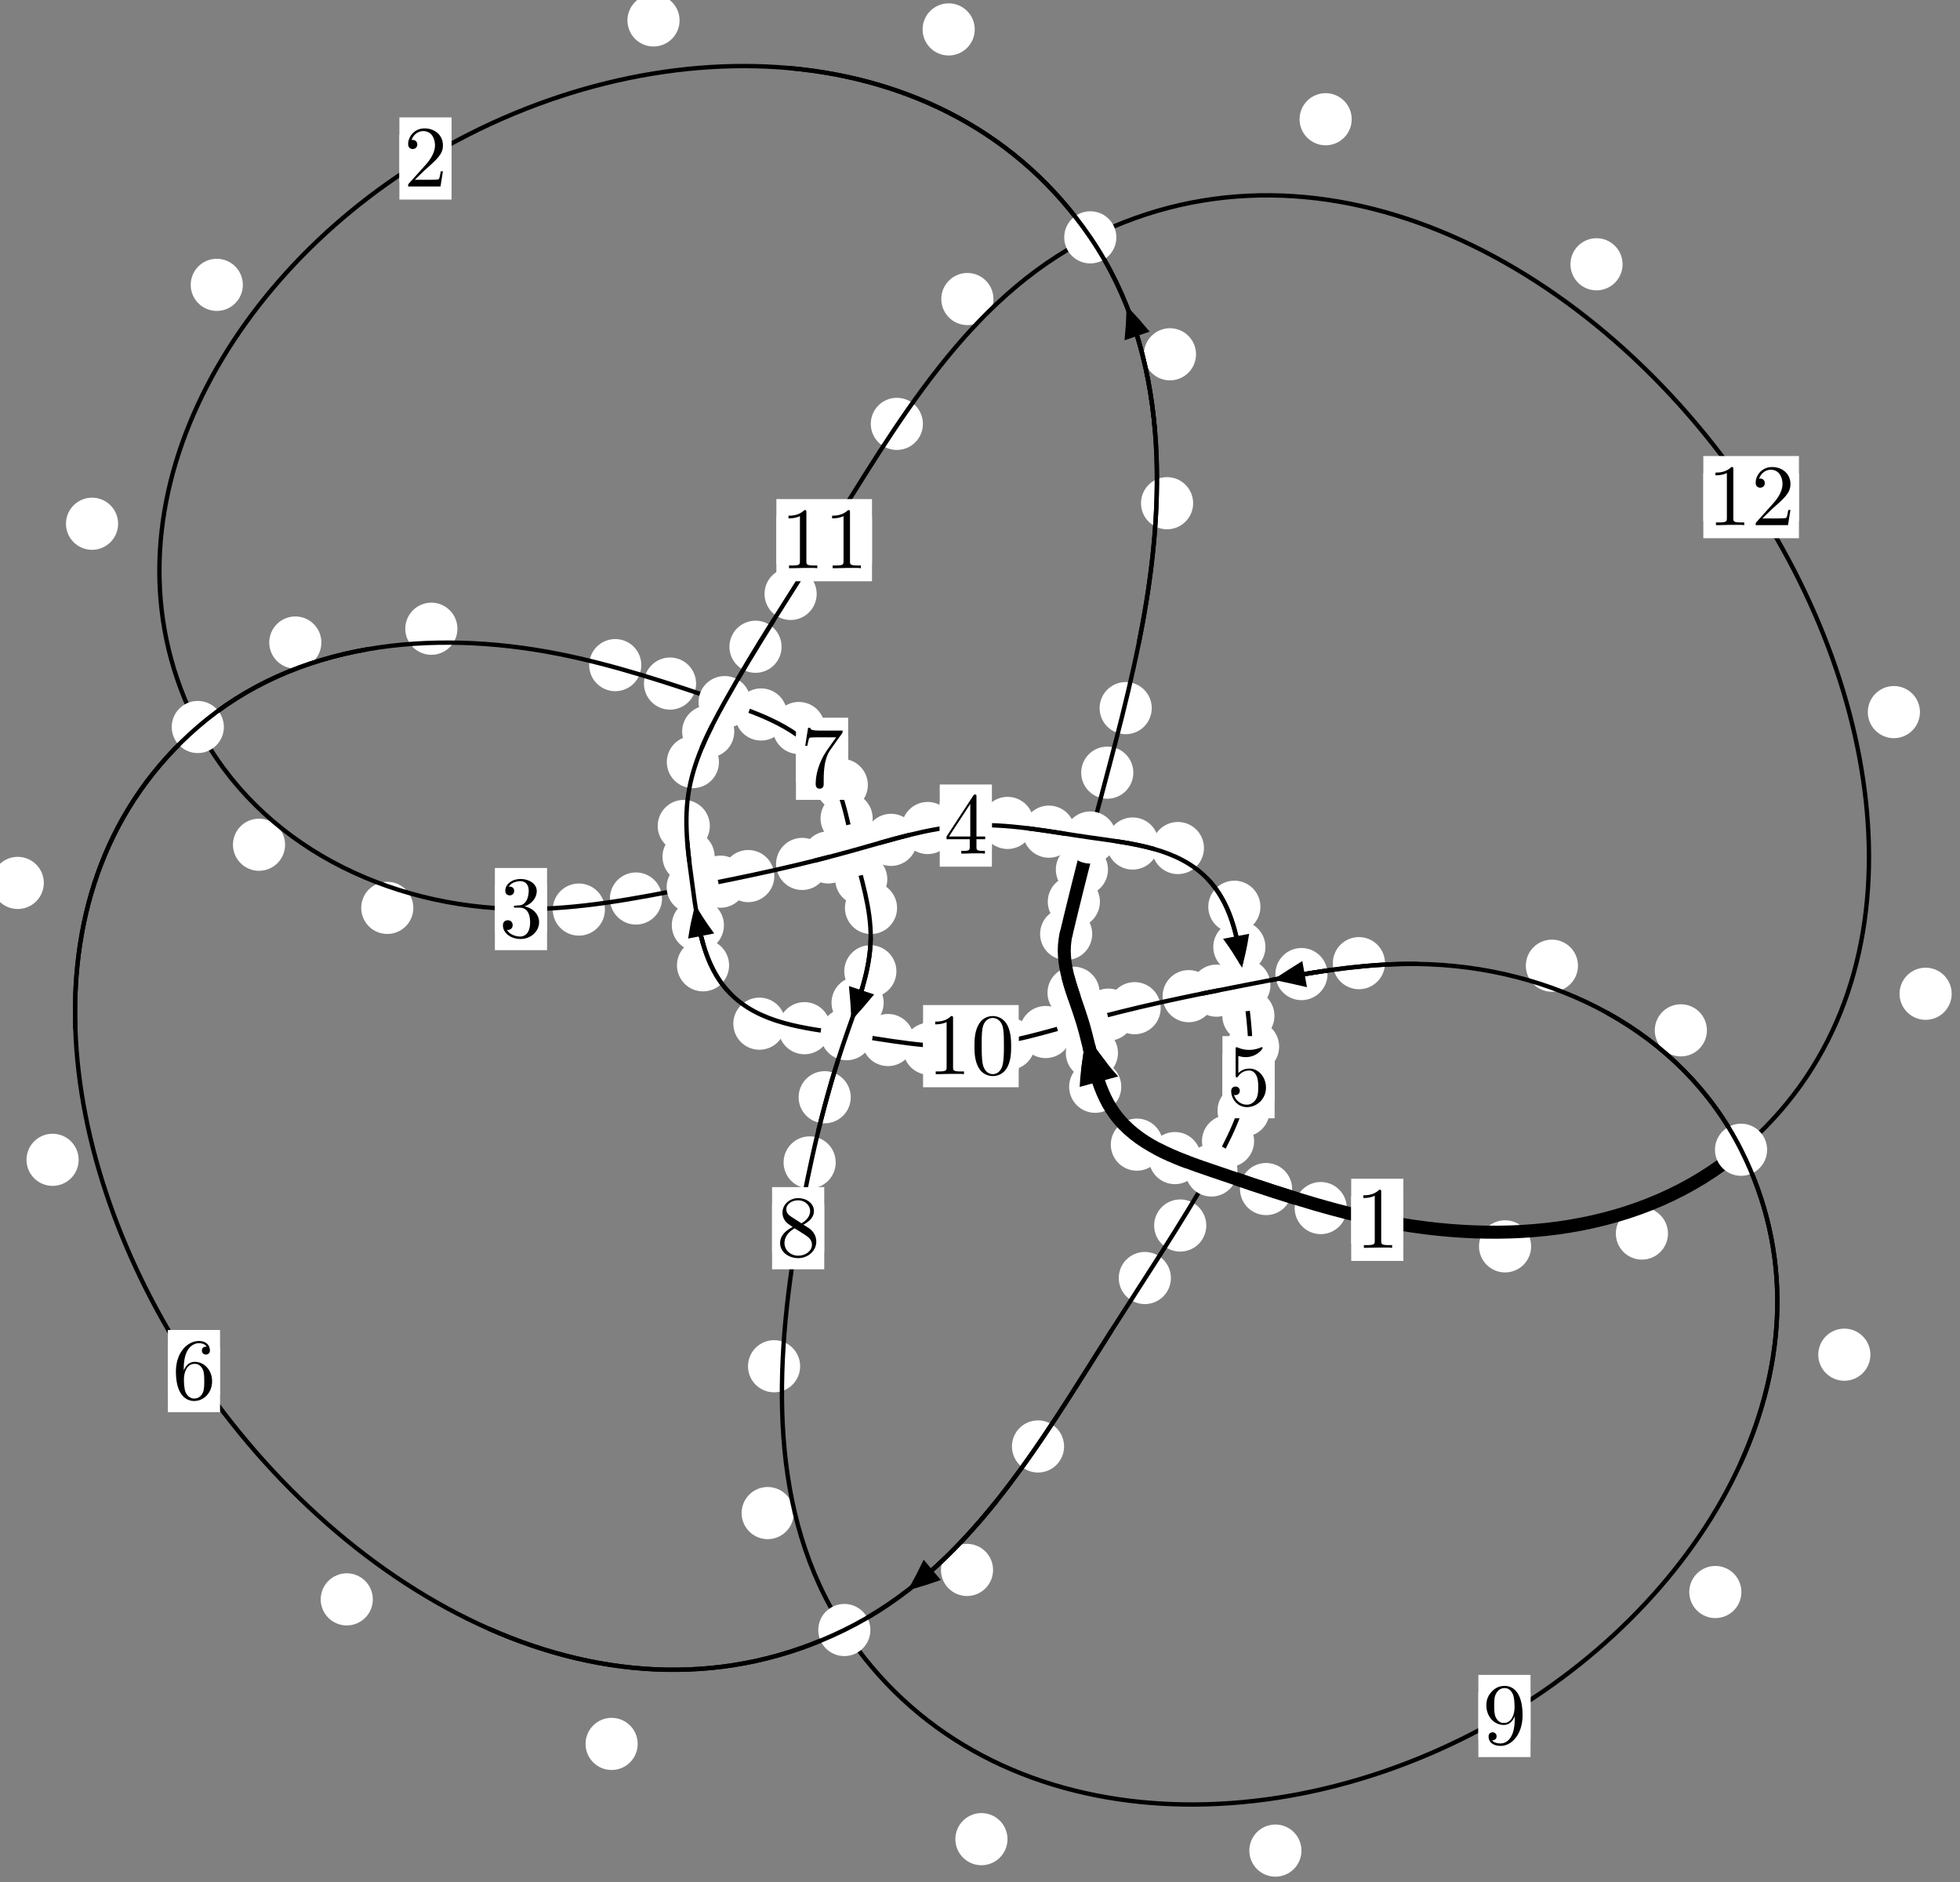 <?xml version="1.0"?>
<!-- Created by MetaPost 1.999 on 2021.07.06:0008 -->
<svg version="1.1" xmlns="http://www.w3.org/2000/svg" xmlns:xlink="http://www.w3.org/1999/xlink" width="224.711" height="215.76" viewBox="0 0 224.711 215.76">
<rect x="0" y="0" width="224.711" height="215.76" fill="#808080" stroke="none"/>
<!-- Original BoundingBox: -125.953674 -119.112305 98.756989 96.647675 -->
  <defs>
    <g transform="scale(0.01,0.01)" id="GLYPHcmr10_48">
      <path style="fill-rule: evenodd;" d="M460 -320C460 -400,455 -480,420 -554C374 -650,292 -666,250 -666C190 -666,117 -640,76 -547C44 -478,39 -400,39 -320C39 -245,43 -155,84 -79C127 2,200 22,249 22C303 22,379 1,423 -94C455 -163,460 -241,460 -320M249 -0C210 -0,151 -25,133 -121C122 -181,122 -273,122 -332C122 -396,122 -462,130 -516C149 -635,224 -644,249 -644C282 -644,348 -626,367 -527C377 -471,377 -395,377 -332C377 -257,377 -189,366 -125C351 -30,294 -0,249 -0"></path>
    </g>
    <g transform="scale(0.01,0.01)" id="GLYPHcmr10_49">
      <path style="fill-rule: evenodd;" d="M294 -640C294 -664,294 -666,271 -666C209 -602,121 -602,89 -602L89 -571C109 -571,168 -571,220 -597L220 -79C220 -43,217 -31,127 -31L95 -31L95 -0L257 -0L130 -3L217 -3L257 -3L297 -3L384 -3L419 -0L419 -31L387 -31C297 -31,294 -42,294 -79"></path>
    </g>
    <g transform="scale(0.01,0.01)" id="GLYPHcmr10_50">
      <path style="fill-rule: evenodd;" d="M127 -77L233 -180C389 -318,449 -372,449 -472C449 -586,359 -666,237 -666C124 -666,50 -574,50 -485C50 -429,100 -429,103 -429C120 -429,155 -441,155 -482C155 -508,137 -534,102 -534C94 -534,92 -534,89 -533C112 -598,166 -635,224 -635C315 -635,358 -554,358 -472C358 -392,308 -313,253 -251L61 -37C50 -26,50 -24,50 -0L421 -0L449 -174L424 -174C419 -144,412 -100,402 -85C395 -77,329 -77,307 -77"></path>
    </g>
    <g transform="scale(0.01,0.01)" id="GLYPHcmr10_51">
      <path style="fill-rule: evenodd;" d="M290 -352C372 -379,430 -449,430 -528C430 -610,342 -666,246 -666C145 -666,69 -606,69 -530C69 -497,91 -478,120 -478C151 -478,171 -500,171 -529C171 -579,124 -579,109 -579C140 -628,206 -641,242 -641C283 -641,338 -619,338 -529C338 -517,336 -459,310 -415C280 -367,246 -364,221 -363C213 -362,189 -360,182 -360C174 -359,167 -358,167 -348C167 -337,174 -337,191 -337L235 -337C317 -337,354 -269,354 -171C354 -35,285 -6,241 -6C198 -6,123 -23,88 -82C123 -77,154 -99,154 -137C154 -173,127 -193,98 -193C74 -193,42 -179,42 -135C42 -44,135 22,244 22C366 22,457 -69,457 -171C457 -253,394 -331,290 -352"></path>
    </g>
    <g transform="scale(0.01,0.01)" id="GLYPHcmr10_52">
      <path style="fill-rule: evenodd;" d="M294 -165L294 -78C294 -42,292 -31,218 -31L197 -31L197 -0L332 -0L238 -3L290 -3L332 -3L374 -3L427 -3L468 -0L468 -31L447 -31C373 -31,371 -42,371 -78L371 -165L471 -165L471 -196L371 -196L371 -651C371 -671,371 -677,355 -677C346 -677,343 -677,335 -665L28 -196L28 -165M300 -196L56 -196L300 -569"></path>
    </g>
    <g transform="scale(0.01,0.01)" id="GLYPHcmr10_53">
      <path style="fill-rule: evenodd;" d="M449 -201C449 -320,367 -420,259 -420C211 -420,168 -404,132 -369L132 -564C152 -558,185 -551,217 -551C340 -551,410 -642,410 -655C410 -661,407 -666,400 -666C399 -666,397 -666,392 -663C372 -654,323 -634,256 -634C216 -634,170 -641,123 -662C115 -665,113 -665,111 -665C101 -665,101 -657,101 -641L101 -345C101 -327,101 -319,115 -319C122 -319,124 -322,128 -328C139 -344,176 -398,257 -398C309 -398,334 -352,342 -334C358 -297,360 -258,360 -208C360 -173,360 -113,336 -71C312 -32,275 -6,229 -6C156 -6,99 -59,82 -118C85 -117,88 -116,99 -116C132 -116,149 -141,149 -165C149 -189,132 -214,99 -214C85 -214,50 -207,50 -161C50 -75,119 22,231 22C347 22,449 -74,449 -201"></path>
    </g>
    <g transform="scale(0.01,0.01)" id="GLYPHcmr10_54">
      <path style="fill-rule: evenodd;" d="M132 -328L132 -352C132 -605,256 -641,307 -641C331 -641,373 -635,395 -601C380 -601,340 -601,340 -556C340 -525,364 -510,386 -510C402 -510,432 -519,432 -558C432 -618,388 -666,305 -666C177 -666,42 -537,42 -316C42 -49,158 22,251 22C362 22,457 -72,457 -204C457 -331,368 -427,257 -427C189 -427,152 -376,132 -328M251 -6C188 -6,158 -66,152 -81C134 -128,134 -208,134 -226C134 -304,166 -404,256 -404C272 -404,318 -404,349 -342C367 -305,367 -254,367 -205C367 -157,367 -107,350 -71C320 -11,274 -6,251 -6"></path>
    </g>
    <g transform="scale(0.01,0.01)" id="GLYPHcmr10_55">
      <path style="fill-rule: evenodd;" d="M476 -609C485 -621,485 -623,485 -644L242 -644C120 -644,118 -657,114 -676L89 -676L56 -470L81 -470C84 -486,93 -549,106 -561C113 -567,191 -567,204 -567L411 -567C400 -551,321 -442,299 -409C209 -274,176 -135,176 -33C176 -23,176 22,222 22C268 22,268 -23,268 -33L268 -84C268 -139,271 -194,279 -248C283 -271,297 -357,341 -419"></path>
    </g>
    <g transform="scale(0.01,0.01)" id="GLYPHcmr10_56">
      <path style="fill-rule: evenodd;" d="M163 -457C117 -487,113 -521,113 -538C113 -599,178 -641,249 -641C322 -641,386 -589,386 -517C386 -460,347 -412,287 -377M309 -362C381 -399,430 -451,430 -517C430 -609,341 -666,250 -666C150 -666,69 -592,69 -499C69 -481,71 -436,113 -389C124 -377,161 -352,186 -335C128 -306,42 -250,42 -151C42 -45,144 22,249 22C362 22,457 -61,457 -168C457 -204,446 -249,408 -291C389 -312,373 -322,309 -362M209 -320L332 -242C360 -223,407 -193,407 -132C407 -58,332 -6,250 -6C164 -6,92 -68,92 -151C92 -209,124 -273,209 -320"></path>
    </g>
    <g transform="scale(0.01,0.01)" id="GLYPHcmr10_57">
      <path style="fill-rule: evenodd;" d="M367 -318L367 -286C367 -52,263 -6,205 -6C188 -6,134 -8,107 -42C151 -42,159 -71,159 -88C159 -119,135 -134,113 -134C97 -134,67 -125,67 -86C67 -19,121 22,206 22C335 22,457 -114,457 -329C457 -598,342 -666,253 -666C198 -666,149 -648,106 -603C65 -558,42 -516,42 -441C42 -316,130 -218,242 -218C303 -218,344 -260,367 -318M243 -241C227 -241,181 -241,150 -304C132 -341,132 -391,132 -440C132 -494,132 -541,153 -578C180 -628,218 -641,253 -641C299 -641,332 -607,349 -562C361 -530,365 -467,365 -421C365 -338,331 -241,243 -241"></path>
    </g>
  </defs>
  <path d="M126.105 103.36C126.105 102.567,125.79 101.807,125.229 101.246C124.669 100.686,123.908 100.371,123.116 100.371C122.323 100.371,121.563 100.686,121.002 101.246C120.442 101.807,120.127 102.567,120.127 103.36C120.127 104.152,120.442 104.912,121.002 105.473C121.563 106.033,122.323 106.348,123.116 106.348C123.908 106.348,124.669 106.033,125.229 105.473C125.79 104.912,126.105 104.152,126.105 103.36Z" style="fill: rgb(100%,100%,100%);stroke: none;"></path>
  <path d="M125.222 107.054C125.222 106.261,124.907 105.501,124.347 104.941C123.786 104.38,123.026 104.065,122.234 104.065C121.441 104.065,120.681 104.38,120.12 104.941C119.56 105.501,119.245 106.261,119.245 107.054C119.245 107.847,119.56 108.607,120.12 109.167C120.681 109.728,121.441 110.043,122.234 110.043C123.026 110.043,123.786 109.728,124.347 109.167C124.907 108.607,125.222 107.847,125.222 107.054Z" style="fill: rgb(100%,100%,100%);stroke: none;"></path>
  <path d="M129.935 88.565C129.935 87.773,129.62 87.013,129.06 86.452C128.499 85.892,127.739 85.577,126.946 85.577C126.154 85.577,125.394 85.892,124.833 86.452C124.273 87.013,123.958 87.773,123.958 88.565C123.958 89.358,124.273 90.118,124.833 90.679C125.394 91.239,126.154 91.554,126.946 91.554C127.739 91.554,128.499 91.239,129.06 90.679C129.62 90.118,129.935 89.358,129.935 88.565Z" style="fill: rgb(100%,100%,100%);stroke: none;"></path>
  <path d="M127.027 99.675C127.027 98.882,126.712 98.122,126.151 97.561C125.591 97.001,124.831 96.686,124.038 96.686C123.245 96.686,122.485 97.001,121.925 97.561C121.364 98.122,121.049 98.882,121.049 99.675C121.049 100.467,121.364 101.227,121.925 101.788C122.485 102.348,123.245 102.663,124.038 102.663C124.831 102.663,125.591 102.348,126.151 101.788C126.712 101.227,127.027 100.467,127.027 99.675Z" style="fill: rgb(100%,100%,100%);stroke: none;"></path>
  <path d="M136.792 57.681C136.792 56.888,136.477 56.128,135.916 55.568C135.356 55.007,134.596 54.692,133.803 54.692C133.01 54.692,132.25 55.007,131.689 55.568C131.129 56.128,130.814 56.888,130.814 57.681C130.814 58.474,131.129 59.234,131.689 59.794C132.25 60.355,133.01 60.67,133.803 60.67C134.596 60.67,135.356 60.355,135.916 59.794C136.477 59.234,136.792 58.474,136.792 57.681Z" style="fill: rgb(100%,100%,100%);stroke: none;"></path>
  <path d="M132.046 81.169C132.046 80.376,131.731 79.616,131.17 79.055C130.61 78.495,129.85 78.18,129.057 78.18C128.264 78.18,127.504 78.495,126.944 79.055C126.383 79.616,126.068 80.376,126.068 81.169C126.068 81.961,126.383 82.722,126.944 83.282C127.504 83.843,128.264 84.158,129.057 84.158C129.85 84.158,130.61 83.843,131.17 83.282C131.731 82.722,132.046 81.961,132.046 81.169Z" style="fill: rgb(100%,100%,100%);stroke: none;"></path>
  <path d="M111.752 3.371C111.752 2.579,111.437 1.818,110.876 1.258C110.316 0.697,109.556 0.383,108.763 0.383C107.97 0.383,107.21 0.697,106.65 1.258C106.089 1.818,105.774 2.579,105.774 3.371C105.774 4.164,106.089 4.924,106.65 5.485C107.21 6.045,107.97 6.36,108.763 6.36C109.556 6.36,110.316 6.045,110.876 5.485C111.437 4.924,111.752 4.164,111.752 3.371Z" style="fill: rgb(100%,100%,100%);stroke: none;"></path>
  <path d="M137.122 40.611C137.122 39.818,136.807 39.058,136.246 38.498C135.686 37.937,134.926 37.622,134.133 37.622C133.34 37.622,132.58 37.937,132.02 38.498C131.459 39.058,131.144 39.818,131.144 40.611C131.144 41.404,131.459 42.164,132.02 42.724C132.58 43.285,133.34 43.6,134.133 43.6C134.926 43.6,135.686 43.285,136.246 42.724C136.807 42.164,137.122 41.404,137.122 40.611Z" style="fill: rgb(100%,100%,100%);stroke: none;"></path>
  <path d="M27.843 32.651C27.843 31.858,27.528 31.098,26.967 30.537C26.407 29.977,25.647 29.662,24.854 29.662C24.061 29.662,23.301 29.977,22.741 30.537C22.18 31.098,21.865 31.858,21.865 32.651C21.865 33.443,22.18 34.203,22.741 34.764C23.301 35.324,24.061 35.639,24.854 35.639C25.647 35.639,26.407 35.324,26.967 34.764C27.528 34.203,27.843 33.443,27.843 32.651Z" style="fill: rgb(100%,100%,100%);stroke: none;"></path>
  <path d="M77.912 2.341C77.912 1.548,77.597 0.788,77.036 0.228C76.476 -0.333,75.716 -0.648,74.923 -0.648C74.13 -0.648,73.37 -0.333,72.81 0.228C72.249 0.788,71.934 1.548,71.934 2.341C71.934 3.134,72.249 3.894,72.81 4.454C73.37 5.015,74.13 5.33,74.923 5.33C75.716 5.33,76.476 5.015,77.036 4.454C77.597 3.894,77.912 3.134,77.912 2.341Z" style="fill: rgb(100%,100%,100%);stroke: none;"></path>
  <path d="M32.686 96.827C32.686 96.034,32.371 95.274,31.81 94.713C31.25 94.153,30.49 93.838,29.697 93.838C28.904 93.838,28.144 94.153,27.584 94.713C27.023 95.274,26.708 96.034,26.708 96.827C26.708 97.619,27.023 98.379,27.584 98.94C28.144 99.5,28.904 99.815,29.697 99.815C30.49 99.815,31.25 99.5,31.81 98.94C32.371 98.379,32.686 97.619,32.686 96.827Z" style="fill: rgb(100%,100%,100%);stroke: none;"></path>
  <path d="M13.541 60.034C13.541 59.241,13.226 58.481,12.665 57.921C12.105 57.36,11.345 57.045,10.552 57.045C9.759 57.045,8.999 57.36,8.439 57.921C7.878 58.481,7.563 59.241,7.563 60.034C7.563 60.827,7.878 61.587,8.439 62.147C8.999 62.708,9.759 63.023,10.552 63.023C11.345 63.023,12.105 62.708,12.665 62.147C13.226 61.587,13.541 60.827,13.541 60.034Z" style="fill: rgb(100%,100%,100%);stroke: none;"></path>
  <path d="M69.355 104.26C69.355 103.467,69.04 102.707,68.479 102.146C67.919 101.586,67.159 101.271,66.366 101.271C65.573 101.271,64.813 101.586,64.253 102.146C63.692 102.707,63.377 103.467,63.377 104.26C63.377 105.052,63.692 105.813,64.253 106.373C64.813 106.934,65.573 107.248,66.366 107.248C67.159 107.248,67.919 106.934,68.479 106.373C69.04 105.813,69.355 105.052,69.355 104.26Z" style="fill: rgb(100%,100%,100%);stroke: none;"></path>
  <path d="M47.389 104.066C47.389 103.274,47.074 102.514,46.514 101.953C45.953 101.393,45.193 101.078,44.4 101.078C43.608 101.078,42.847 101.393,42.287 101.953C41.727 102.514,41.412 103.274,41.412 104.066C41.412 104.859,41.727 105.619,42.287 106.18C42.847 106.74,43.608 107.055,44.4 107.055C45.193 107.055,45.953 106.74,46.514 106.18C47.074 105.619,47.389 104.859,47.389 104.066Z" style="fill: rgb(100%,100%,100%);stroke: none;"></path>
  <path d="M85.591 101.061C85.591 100.269,85.276 99.509,84.715 98.948C84.155 98.388,83.395 98.073,82.602 98.073C81.809 98.073,81.049 98.388,80.489 98.948C79.928 99.509,79.613 100.269,79.613 101.061C79.613 101.854,79.928 102.614,80.489 103.175C81.049 103.735,81.809 104.05,82.602 104.05C83.395 104.05,84.155 103.735,84.715 103.175C85.276 102.614,85.591 101.854,85.591 101.061Z" style="fill: rgb(100%,100%,100%);stroke: none;"></path>
  <path d="M75.901 102.991C75.901 102.198,75.586 101.438,75.026 100.878C74.465 100.317,73.705 100.002,72.913 100.002C72.12 100.002,71.36 100.317,70.799 100.878C70.239 101.438,69.924 102.198,69.924 102.991C69.924 103.784,70.239 104.544,70.799 105.104C71.36 105.665,72.12 105.98,72.913 105.98C73.705 105.98,74.465 105.665,75.026 105.104C75.586 104.544,75.901 103.784,75.901 102.991Z" style="fill: rgb(100%,100%,100%);stroke: none;"></path>
  <path d="M94.954 99.026C94.954 98.233,94.639 97.473,94.079 96.913C93.518 96.352,92.758 96.037,91.966 96.037C91.173 96.037,90.413 96.352,89.852 96.913C89.292 97.473,88.977 98.233,88.977 99.026C88.977 99.819,89.292 100.579,89.852 101.139C90.413 101.7,91.173 102.015,91.966 102.015C92.758 102.015,93.518 101.7,94.079 101.139C94.639 100.579,94.954 99.819,94.954 99.026Z" style="fill: rgb(100%,100%,100%);stroke: none;"></path>
  <path d="M88.774 100.42C88.774 99.627,88.459 98.867,87.898 98.307C87.338 97.746,86.578 97.431,85.785 97.431C84.992 97.431,84.232 97.746,83.672 98.307C83.111 98.867,82.796 99.627,82.796 100.42C82.796 101.213,83.111 101.973,83.672 102.533C84.232 103.094,84.992 103.409,85.785 103.409C86.578 103.409,87.338 103.094,87.898 102.533C88.459 101.973,88.774 101.213,88.774 100.42Z" style="fill: rgb(100%,100%,100%);stroke: none;"></path>
  <path d="M105.144 96.269C105.144 95.476,104.829 94.716,104.268 94.155C103.708 93.595,102.947 93.28,102.155 93.28C101.362 93.28,100.602 93.595,100.041 94.155C99.481 94.716,99.166 95.476,99.166 96.269C99.166 97.061,99.481 97.821,100.041 98.382C100.602 98.942,101.362 99.257,102.155 99.257C102.947 99.257,103.708 98.942,104.268 98.382C104.829 97.821,105.144 97.061,105.144 96.269Z" style="fill: rgb(100%,100%,100%);stroke: none;"></path>
  <path d="M97.952 98.28C97.952 97.487,97.637 96.727,97.077 96.167C96.516 95.606,95.756 95.291,94.964 95.291C94.171 95.291,93.411 95.606,92.85 96.167C92.29 96.727,91.975 97.487,91.975 98.28C91.975 99.073,92.29 99.833,92.85 100.393C93.411 100.954,94.171 101.269,94.964 101.269C95.756 101.269,96.516 100.954,97.077 100.393C97.637 99.833,97.952 99.073,97.952 98.28Z" style="fill: rgb(100%,100%,100%);stroke: none;"></path>
  <path d="M118.507 94.326C118.507 93.534,118.192 92.773,117.632 92.213C117.071 91.652,116.311 91.338,115.519 91.338C114.726 91.338,113.966 91.652,113.405 92.213C112.845 92.773,112.53 93.534,112.53 94.326C112.53 95.119,112.845 95.879,113.405 96.44C113.966 97,114.726 97.315,115.519 97.315C116.311 97.315,117.071 97,117.632 96.44C118.192 95.879,118.507 95.119,118.507 94.326Z" style="fill: rgb(100%,100%,100%);stroke: none;"></path>
  <path d="M109.345 94.911C109.345 94.118,109.03 93.358,108.47 92.798C107.909 92.237,107.149 91.922,106.356 91.922C105.564 91.922,104.804 92.237,104.243 92.798C103.683 93.358,103.368 94.118,103.368 94.911C103.368 95.704,103.683 96.464,104.243 97.024C104.804 97.585,105.564 97.9,106.356 97.9C107.149 97.9,107.909 97.585,108.47 97.024C109.03 96.464,109.345 95.704,109.345 94.911Z" style="fill: rgb(100%,100%,100%);stroke: none;"></path>
  <path d="M132.845 96.688C132.845 95.895,132.53 95.135,131.97 94.575C131.409 94.014,130.649 93.699,129.857 93.699C129.064 93.699,128.304 94.014,127.743 94.575C127.183 95.135,126.868 95.895,126.868 96.688C126.868 97.481,127.183 98.241,127.743 98.801C128.304 99.362,129.064 99.677,129.857 99.677C130.649 99.677,131.409 99.362,131.97 98.801C132.53 98.241,132.845 97.481,132.845 96.688Z" style="fill: rgb(100%,100%,100%);stroke: none;"></path>
  <path d="M123.245 95.328C123.245 94.535,122.93 93.775,122.369 93.215C121.809 92.654,121.048 92.339,120.256 92.339C119.463 92.339,118.703 92.654,118.142 93.215C117.582 93.775,117.267 94.535,117.267 95.328C117.267 96.121,117.582 96.881,118.142 97.441C118.703 98.002,119.463 98.317,120.256 98.317C121.048 98.317,121.809 98.002,122.369 97.441C122.93 96.881,123.245 96.121,123.245 95.328Z" style="fill: rgb(100%,100%,100%);stroke: none;"></path>
  <path d="M144.505 103.936C144.505 103.143,144.19 102.383,143.63 101.823C143.069 101.262,142.309 100.947,141.516 100.947C140.724 100.947,139.964 101.262,139.403 101.823C138.843 102.383,138.528 103.143,138.528 103.936C138.528 104.729,138.843 105.489,139.403 106.049C139.964 106.61,140.724 106.925,141.516 106.925C142.309 106.925,143.069 106.61,143.63 106.049C144.19 105.489,144.505 104.729,144.505 103.936Z" style="fill: rgb(100%,100%,100%);stroke: none;"></path>
  <path d="M138.033 97.205C138.033 96.413,137.718 95.653,137.157 95.092C136.597 94.532,135.837 94.217,135.044 94.217C134.251 94.217,133.491 94.532,132.931 95.092C132.37 95.653,132.055 96.413,132.055 97.205C132.055 97.998,132.37 98.758,132.931 99.319C133.491 99.879,134.251 100.194,135.044 100.194C135.837 100.194,136.597 99.879,137.157 99.319C137.718 98.758,138.033 97.998,138.033 97.205Z" style="fill: rgb(100%,100%,100%);stroke: none;"></path>
  <path d="M146.115 116.435C146.115 115.642,145.8 114.882,145.239 114.321C144.679 113.761,143.919 113.446,143.126 113.446C142.333 113.446,141.573 113.761,141.013 114.321C140.452 114.882,140.137 115.642,140.137 116.435C140.137 117.227,140.452 117.988,141.013 118.548C141.573 119.109,142.333 119.423,143.126 119.423C143.919 119.423,144.679 119.109,145.239 118.548C145.8 117.988,146.115 117.227,146.115 116.435Z" style="fill: rgb(100%,100%,100%);stroke: none;"></path>
  <path d="M145.08 108.548C145.08 107.756,144.765 106.996,144.205 106.435C143.644 105.875,142.884 105.56,142.091 105.56C141.299 105.56,140.538 105.875,139.978 106.435C139.417 106.996,139.103 107.756,139.103 108.548C139.103 109.341,139.417 110.101,139.978 110.662C140.538 111.222,141.299 111.537,142.091 111.537C142.884 111.537,143.644 111.222,144.205 110.662C144.765 110.101,145.08 109.341,145.08 108.548Z" style="fill: rgb(100%,100%,100%);stroke: none;"></path>
  <path d="M145.563 127.305C145.563 126.513,145.249 125.753,144.688 125.192C144.128 124.632,143.367 124.317,142.575 124.317C141.782 124.317,141.022 124.632,140.461 125.192C139.901 125.753,139.586 126.513,139.586 127.305C139.586 128.098,139.901 128.858,140.461 129.419C141.022 129.979,141.782 130.294,142.575 130.294C143.367 130.294,144.128 129.979,144.688 129.419C145.249 128.858,145.563 128.098,145.563 127.305Z" style="fill: rgb(100%,100%,100%);stroke: none;"></path>
  <path d="M146.652 119.971C146.652 119.179,146.337 118.419,145.776 117.858C145.216 117.298,144.456 116.983,143.663 116.983C142.87 116.983,142.11 117.298,141.55 117.858C140.989 118.419,140.674 119.179,140.674 119.971C140.674 120.764,140.989 121.524,141.55 122.085C142.11 122.645,142.87 122.96,143.663 122.96C144.456 122.96,145.216 122.645,145.776 122.085C146.337 121.524,146.652 120.764,146.652 119.971Z" style="fill: rgb(100%,100%,100%);stroke: none;"></path>
  <path d="M138.298 140.474C138.298 139.681,137.983 138.921,137.423 138.361C136.862 137.8,136.102 137.485,135.31 137.485C134.517 137.485,133.757 137.8,133.196 138.361C132.636 138.921,132.321 139.681,132.321 140.474C132.321 141.267,132.636 142.027,133.196 142.587C133.757 143.148,134.517 143.463,135.31 143.463C136.102 143.463,136.862 143.148,137.423 142.587C137.983 142.027,138.298 141.267,138.298 140.474Z" style="fill: rgb(100%,100%,100%);stroke: none;"></path>
  <path d="M143.78 130.8C143.78 130.007,143.465 129.247,142.905 128.686C142.344 128.126,141.584 127.811,140.791 127.811C139.999 127.811,139.239 128.126,138.678 128.686C138.118 129.247,137.803 130.007,137.803 130.8C137.803 131.592,138.118 132.352,138.678 132.913C139.239 133.473,139.999 133.788,140.791 133.788C141.584 133.788,142.344 133.473,142.905 132.913C143.465 132.352,143.78 131.592,143.78 130.8Z" style="fill: rgb(100%,100%,100%);stroke: none;"></path>
  <path d="M121.995 165.799C121.995 165.007,121.68 164.246,121.12 163.686C120.559 163.125,119.799 162.811,119.006 162.811C118.214 162.811,117.453 163.125,116.893 163.686C116.332 164.246,116.017 165.007,116.017 165.799C116.017 166.592,116.332 167.352,116.893 167.913C117.453 168.473,118.214 168.788,119.006 168.788C119.799 168.788,120.559 168.473,121.12 167.913C121.68 167.352,121.995 166.592,121.995 165.799Z" style="fill: rgb(100%,100%,100%);stroke: none;"></path>
  <path d="M134.242 146.491C134.242 145.698,133.927 144.938,133.366 144.378C132.806 143.817,132.046 143.502,131.253 143.502C130.46 143.502,129.7 143.817,129.14 144.378C128.579 144.938,128.264 145.698,128.264 146.491C128.264 147.284,128.579 148.044,129.14 148.604C129.7 149.165,130.46 149.48,131.253 149.48C132.046 149.48,132.806 149.165,133.366 148.604C133.927 148.044,134.242 147.284,134.242 146.491Z" style="fill: rgb(100%,100%,100%);stroke: none;"></path>
  <path d="M73.11 199.895C73.11 199.103,72.795 198.342,72.234 197.782C71.674 197.221,70.914 196.907,70.121 196.907C69.328 196.907,68.568 197.221,68.008 197.782C67.447 198.342,67.132 199.103,67.132 199.895C67.132 200.688,67.447 201.448,68.008 202.009C68.568 202.569,69.328 202.884,70.121 202.884C70.914 202.884,71.674 202.569,72.234 202.009C72.795 201.448,73.11 200.688,73.11 199.895Z" style="fill: rgb(100%,100%,100%);stroke: none;"></path>
  <path d="M113.855 179.954C113.855 179.161,113.541 178.401,112.98 177.841C112.42 177.28,111.659 176.965,110.867 176.965C110.074 176.965,109.314 177.28,108.753 177.841C108.193 178.401,107.878 179.161,107.878 179.954C107.878 180.747,108.193 181.507,108.753 182.067C109.314 182.628,110.074 182.943,110.867 182.943C111.659 182.943,112.42 182.628,112.98 182.067C113.541 181.507,113.855 180.747,113.855 179.954Z" style="fill: rgb(100%,100%,100%);stroke: none;"></path>
  <path d="M9.016 132.943C9.016 132.15,8.701 131.39,8.14 130.83C7.58 130.269,6.819 129.954,6.027 129.954C5.234 129.954,4.474 130.269,3.913 130.83C3.353 131.39,3.038 132.15,3.038 132.943C3.038 133.736,3.353 134.496,3.913 135.056C4.474 135.617,5.234 135.932,6.027 135.932C6.819 135.932,7.58 135.617,8.14 135.056C8.701 134.496,9.016 133.736,9.016 132.943Z" style="fill: rgb(100%,100%,100%);stroke: none;"></path>
  <path d="M42.745 183.327C42.745 182.534,42.43 181.774,41.869 181.213C41.309 180.653,40.549 180.338,39.756 180.338C38.963 180.338,38.203 180.653,37.643 181.213C37.082 181.774,36.767 182.534,36.767 183.327C36.767 184.119,37.082 184.879,37.643 185.44C38.203 186,38.963 186.315,39.756 186.315C40.549 186.315,41.309 186,41.869 185.44C42.43 184.879,42.745 184.119,42.745 183.327Z" style="fill: rgb(100%,100%,100%);stroke: none;"></path>
  <path d="M36.847 73.648C36.847 72.856,36.532 72.095,35.972 71.535C35.412 70.974,34.651 70.659,33.859 70.659C33.066 70.659,32.306 70.974,31.745 71.535C31.185 72.095,30.87 72.856,30.87 73.648C30.87 74.441,31.185 75.201,31.745 75.762C32.306 76.322,33.066 76.637,33.859 76.637C34.651 76.637,35.412 76.322,35.972 75.762C36.532 75.201,36.847 74.441,36.847 73.648Z" style="fill: rgb(100%,100%,100%);stroke: none;"></path>
  <path d="M5.024 101.204C5.024 100.411,4.709 99.651,4.148 99.091C3.588 98.53,2.828 98.215,2.035 98.215C1.242 98.215,0.482 98.53,-0.078 99.091C-0.639 99.651,-0.954 100.411,-0.954 101.204C-0.954 101.997,-0.639 102.757,-0.078 103.317C0.482 103.878,1.242 104.193,2.035 104.193C2.828 104.193,3.588 103.878,4.148 103.317C4.709 102.757,5.024 101.997,5.024 101.204Z" style="fill: rgb(100%,100%,100%);stroke: none;"></path>
  <path d="M73.526 76.239C73.526 75.447,73.211 74.687,72.651 74.126C72.09 73.566,71.33 73.251,70.537 73.251C69.745 73.251,68.984 73.566,68.424 74.126C67.863 74.687,67.548 75.447,67.548 76.239C67.548 77.032,67.863 77.792,68.424 78.353C68.984 78.913,69.745 79.228,70.537 79.228C71.33 79.228,72.09 78.913,72.651 78.353C73.211 77.792,73.526 77.032,73.526 76.239Z" style="fill: rgb(100%,100%,100%);stroke: none;"></path>
  <path d="M52.443 72.068C52.443 71.276,52.128 70.515,51.567 69.955C51.007 69.394,50.247 69.079,49.454 69.079C48.661 69.079,47.901 69.394,47.341 69.955C46.78 70.515,46.465 71.276,46.465 72.068C46.465 72.861,46.78 73.621,47.341 74.182C47.901 74.742,48.661 75.057,49.454 75.057C50.247 75.057,51.007 74.742,51.567 74.182C52.128 73.621,52.443 72.861,52.443 72.068Z" style="fill: rgb(100%,100%,100%);stroke: none;"></path>
  <path d="M90.244 81.897C90.244 81.104,89.929 80.344,89.368 79.783C88.808 79.223,88.048 78.908,87.255 78.908C86.462 78.908,85.702 79.223,85.142 79.783C84.581 80.344,84.266 81.104,84.266 81.897C84.266 82.689,84.581 83.45,85.142 84.01C85.702 84.571,86.462 84.886,87.255 84.886C88.048 84.886,88.808 84.571,89.368 84.01C89.929 83.45,90.244 82.689,90.244 81.897Z" style="fill: rgb(100%,100%,100%);stroke: none;"></path>
  <path d="M79.806 78.354C79.806 77.562,79.491 76.801,78.93 76.241C78.37 75.68,77.61 75.366,76.817 75.366C76.024 75.366,75.264 75.68,74.704 76.241C74.143 76.801,73.828 77.562,73.828 78.354C73.828 79.147,74.143 79.907,74.704 80.468C75.264 81.028,76.024 81.343,76.817 81.343C77.61 81.343,78.37 81.028,78.93 80.468C79.491 79.907,79.806 79.147,79.806 78.354Z" style="fill: rgb(100%,100%,100%);stroke: none;"></path>
  <path d="M99.498 89.974C99.498 89.181,99.183 88.421,98.623 87.861C98.062 87.3,97.302 86.985,96.51 86.985C95.717 86.985,94.957 87.3,94.396 87.861C93.836 88.421,93.521 89.181,93.521 89.974C93.521 90.767,93.836 91.527,94.396 92.087C94.957 92.648,95.717 92.963,96.51 92.963C97.302 92.963,98.062 92.648,98.623 92.087C99.183 91.527,99.498 90.767,99.498 89.974Z" style="fill: rgb(100%,100%,100%);stroke: none;"></path>
  <path d="M94.574 83.447C94.574 82.655,94.26 81.895,93.699 81.334C93.139 80.774,92.378 80.459,91.586 80.459C90.793 80.459,90.033 80.774,89.472 81.334C88.912 81.895,88.597 82.655,88.597 83.447C88.597 84.24,88.912 85,89.472 85.561C90.033 86.121,90.793 86.436,91.586 86.436C92.378 86.436,93.139 86.121,93.699 85.561C94.26 85,94.574 84.24,94.574 83.447Z" style="fill: rgb(100%,100%,100%);stroke: none;"></path>
  <path d="M101.728 100.779C101.728 99.986,101.414 99.226,100.853 98.665C100.293 98.105,99.532 97.79,98.74 97.79C97.947 97.79,97.187 98.105,96.626 98.665C96.066 99.226,95.751 99.986,95.751 100.779C95.751 101.571,96.066 102.331,96.626 102.892C97.187 103.452,97.947 103.767,98.74 103.767C99.532 103.767,100.293 103.452,100.853 102.892C101.414 102.331,101.728 101.571,101.728 100.779Z" style="fill: rgb(100%,100%,100%);stroke: none;"></path>
  <path d="M100.051 93.808C100.051 93.015,99.736 92.255,99.176 91.695C98.615 91.134,97.855 90.819,97.063 90.819C96.27 90.819,95.51 91.134,94.949 91.695C94.389 92.255,94.074 93.015,94.074 93.808C94.074 94.601,94.389 95.361,94.949 95.921C95.51 96.482,96.27 96.797,97.063 96.797C97.855 96.797,98.615 96.482,99.176 95.921C99.736 95.361,100.051 94.601,100.051 93.808Z" style="fill: rgb(100%,100%,100%);stroke: none;"></path>
  <path d="M102.772 111.332C102.772 110.539,102.457 109.779,101.896 109.219C101.336 108.658,100.576 108.343,99.783 108.343C98.99 108.343,98.23 108.658,97.67 109.219C97.109 109.779,96.794 110.539,96.794 111.332C96.794 112.125,97.109 112.885,97.67 113.445C98.23 114.006,98.99 114.321,99.783 114.321C100.576 114.321,101.336 114.006,101.896 113.445C102.457 112.885,102.772 112.125,102.772 111.332Z" style="fill: rgb(100%,100%,100%);stroke: none;"></path>
  <path d="M102.848 104.075C102.848 103.283,102.533 102.522,101.973 101.962C101.412 101.401,100.652 101.086,99.859 101.086C99.067 101.086,98.306 101.401,97.746 101.962C97.185 102.522,96.87 103.283,96.87 104.075C96.87 104.868,97.185 105.628,97.746 106.189C98.306 106.749,99.067 107.064,99.859 107.064C100.652 107.064,101.412 106.749,101.973 106.189C102.533 105.628,102.848 104.868,102.848 104.075Z" style="fill: rgb(100%,100%,100%);stroke: none;"></path>
  <path d="M97.538 125.77C97.538 124.978,97.223 124.217,96.662 123.657C96.102 123.096,95.342 122.782,94.549 122.782C93.756 122.782,92.996 123.096,92.436 123.657C91.875 124.217,91.56 124.978,91.56 125.77C91.56 126.563,91.875 127.323,92.436 127.884C92.996 128.444,93.756 128.759,94.549 128.759C95.342 128.759,96.102 128.444,96.662 127.884C97.223 127.323,97.538 126.563,97.538 125.77Z" style="fill: rgb(100%,100%,100%);stroke: none;"></path>
  <path d="M101.311 114.936C101.311 114.144,100.996 113.384,100.435 112.823C99.875 112.263,99.115 111.948,98.322 111.948C97.529 111.948,96.769 112.263,96.208 112.823C95.648 113.384,95.333 114.144,95.333 114.936C95.333 115.729,95.648 116.489,96.208 117.05C96.769 117.61,97.529 117.925,98.322 117.925C99.115 117.925,99.875 117.61,100.435 117.05C100.996 116.489,101.311 115.729,101.311 114.936Z" style="fill: rgb(100%,100%,100%);stroke: none;"></path>
  <path d="M91.734 156.605C91.734 155.813,91.419 155.052,90.859 154.492C90.298 153.931,89.538 153.617,88.745 153.617C87.953 153.617,87.192 153.931,86.632 154.492C86.071 155.052,85.757 155.813,85.757 156.605C85.757 157.398,86.071 158.158,86.632 158.719C87.192 159.279,87.953 159.594,88.745 159.594C89.538 159.594,90.298 159.279,90.859 158.719C91.419 158.158,91.734 157.398,91.734 156.605Z" style="fill: rgb(100%,100%,100%);stroke: none;"></path>
  <path d="M95.814 133.243C95.814 132.45,95.499 131.69,94.939 131.129C94.378 130.569,93.618 130.254,92.825 130.254C92.033 130.254,91.273 130.569,90.712 131.129C90.152 131.69,89.837 132.45,89.837 133.243C89.837 134.035,90.152 134.795,90.712 135.356C91.273 135.916,92.033 136.231,92.825 136.231C93.618 136.231,94.378 135.916,94.939 135.356C95.499 134.795,95.814 134.035,95.814 133.243Z" style="fill: rgb(100%,100%,100%);stroke: none;"></path>
  <path d="M115.508 210.811C115.508 210.018,115.193 209.258,114.633 208.698C114.072 208.137,113.312 207.822,112.52 207.822C111.727 207.822,110.967 208.137,110.406 208.698C109.846 209.258,109.531 210.018,109.531 210.811C109.531 211.604,109.846 212.364,110.406 212.924C110.967 213.485,111.727 213.8,112.52 213.8C113.312 213.8,114.072 213.485,114.633 212.924C115.193 212.364,115.508 211.604,115.508 210.811Z" style="fill: rgb(100%,100%,100%);stroke: none;"></path>
  <path d="M91.002 173.435C91.002 172.642,90.687 171.882,90.126 171.321C89.566 170.761,88.806 170.446,88.013 170.446C87.22 170.446,86.46 170.761,85.9 171.321C85.339 171.882,85.024 172.642,85.024 173.435C85.024 174.227,85.339 174.988,85.9 175.548C86.46 176.109,87.22 176.424,88.013 176.424C88.806 176.424,89.566 176.109,90.126 175.548C90.687 174.988,91.002 174.227,91.002 173.435Z" style="fill: rgb(100%,100%,100%);stroke: none;"></path>
  <path d="M199.65 182.485C199.65 181.692,199.336 180.932,198.775 180.371C198.215 179.811,197.454 179.496,196.662 179.496C195.869 179.496,195.109 179.811,194.548 180.371C193.988 180.932,193.673 181.692,193.673 182.485C193.673 183.277,193.988 184.037,194.548 184.598C195.109 185.158,195.869 185.473,196.662 185.473C197.454 185.473,198.215 185.158,198.775 184.598C199.336 184.037,199.65 183.277,199.65 182.485Z" style="fill: rgb(100%,100%,100%);stroke: none;"></path>
  <path d="M149.211 212.124C149.211 211.331,148.896 210.571,148.336 210.01C147.775 209.45,147.015 209.135,146.222 209.135C145.43 209.135,144.67 209.45,144.109 210.01C143.549 210.571,143.234 211.331,143.234 212.124C143.234 212.916,143.549 213.676,144.109 214.237C144.67 214.797,145.43 215.112,146.222 215.112C147.015 215.112,147.775 214.797,148.336 214.237C148.896 213.676,149.211 212.916,149.211 212.124Z" style="fill: rgb(100%,100%,100%);stroke: none;"></path>
  <path d="M195.695 118.102C195.695 117.309,195.381 116.549,194.82 115.988C194.26 115.428,193.499 115.113,192.707 115.113C191.914 115.113,191.154 115.428,190.593 115.988C190.033 116.549,189.718 117.309,189.718 118.102C189.718 118.894,190.033 119.654,190.593 120.215C191.154 120.775,191.914 121.09,192.707 121.09C193.499 121.09,194.26 120.775,194.82 120.215C195.381 119.654,195.695 118.894,195.695 118.102Z" style="fill: rgb(100%,100%,100%);stroke: none;"></path>
  <path d="M214.439 155.279C214.439 154.487,214.124 153.727,213.563 153.166C213.003 152.606,212.243 152.291,211.45 152.291C210.657 152.291,209.897 152.606,209.337 153.166C208.776 153.727,208.461 154.487,208.461 155.279C208.461 156.072,208.776 156.832,209.337 157.393C209.897 157.953,210.657 158.268,211.45 158.268C212.243 158.268,213.003 157.953,213.563 157.393C214.124 156.832,214.439 156.072,214.439 155.279Z" style="fill: rgb(100%,100%,100%);stroke: none;"></path>
  <path d="M158.787 110.401C158.787 109.608,158.472 108.848,157.912 108.288C157.351 107.727,156.591 107.412,155.798 107.412C155.006 107.412,154.246 107.727,153.685 108.288C153.125 108.848,152.81 109.608,152.81 110.401C152.81 111.194,153.125 111.954,153.685 112.514C154.246 113.075,155.006 113.39,155.798 113.39C156.591 113.39,157.351 113.075,157.912 112.514C158.472 111.954,158.787 111.194,158.787 110.401Z" style="fill: rgb(100%,100%,100%);stroke: none;"></path>
  <path d="M180.912 110.692C180.912 109.9,180.597 109.14,180.036 108.579C179.476 108.019,178.716 107.704,177.923 107.704C177.13 107.704,176.37 108.019,175.81 108.579C175.249 109.14,174.934 109.9,174.934 110.692C174.934 111.485,175.249 112.245,175.81 112.806C176.37 113.366,177.13 113.681,177.923 113.681C178.716 113.681,179.476 113.366,180.036 112.806C180.597 112.245,180.912 111.485,180.912 110.692Z" style="fill: rgb(100%,100%,100%);stroke: none;"></path>
  <path d="M142.461 113.553C142.461 112.76,142.146 112,141.585 111.44C141.025 110.879,140.265 110.564,139.472 110.564C138.679 110.564,137.919 110.879,137.359 111.44C136.798 112,136.483 112.76,136.483 113.553C136.483 114.346,136.798 115.106,137.359 115.666C137.919 116.227,138.679 116.542,139.472 116.542C140.265 116.542,141.025 116.227,141.585 115.666C142.146 115.106,142.461 114.346,142.461 113.553Z" style="fill: rgb(100%,100%,100%);stroke: none;"></path>
  <path d="M152.2 111.652C152.2 110.859,151.885 110.099,151.325 109.539C150.764 108.978,150.004 108.663,149.211 108.663C148.419 108.663,147.658 108.978,147.098 109.539C146.537 110.099,146.223 110.859,146.223 111.652C146.223 112.445,146.537 113.205,147.098 113.765C147.658 114.326,148.419 114.641,149.211 114.641C150.004 114.641,150.764 114.326,151.325 113.765C151.885 113.205,152.2 112.445,152.2 111.652Z" style="fill: rgb(100%,100%,100%);stroke: none;"></path>
  <path d="M133.071 115.562C133.071 114.769,132.756 114.009,132.196 113.449C131.635 112.888,130.875 112.573,130.082 112.573C129.29 112.573,128.53 112.888,127.969 113.449C127.409 114.009,127.094 114.769,127.094 115.562C127.094 116.355,127.409 117.115,127.969 117.675C128.53 118.236,129.29 118.551,130.082 118.551C130.875 118.551,131.635 118.236,132.196 117.675C132.756 117.115,133.071 116.355,133.071 115.562Z" style="fill: rgb(100%,100%,100%);stroke: none;"></path>
  <path d="M139.268 114.184C139.268 113.391,138.953 112.631,138.392 112.071C137.832 111.51,137.071 111.195,136.279 111.195C135.486 111.195,134.726 111.51,134.165 112.071C133.605 112.631,133.29 113.391,133.29 114.184C133.29 114.977,133.605 115.737,134.165 116.297C134.726 116.858,135.486 117.173,136.279 117.173C137.071 117.173,137.832 116.858,138.392 116.297C138.953 115.737,139.268 114.977,139.268 114.184Z" style="fill: rgb(100%,100%,100%);stroke: none;"></path>
  <path d="M122.87 118.296C122.87 117.503,122.556 116.743,121.995 116.182C121.435 115.622,120.674 115.307,119.882 115.307C119.089 115.307,118.329 115.622,117.768 116.182C117.208 116.743,116.893 117.503,116.893 118.296C116.893 119.088,117.208 119.849,117.768 120.409C118.329 120.97,119.089 121.284,119.882 121.284C120.674 121.284,121.435 120.97,121.995 120.409C122.556 119.849,122.87 119.088,122.87 118.296Z" style="fill: rgb(100%,100%,100%);stroke: none;"></path>
  <path d="M130.067 116.302C130.067 115.509,129.752 114.749,129.192 114.188C128.631 113.628,127.871 113.313,127.078 113.313C126.286 113.313,125.526 113.628,124.965 114.188C124.405 114.749,124.09 115.509,124.09 116.302C124.09 117.094,124.405 117.855,124.965 118.415C125.526 118.975,126.286 119.29,127.078 119.29C127.871 119.29,128.631 118.975,129.192 118.415C129.752 117.855,130.067 117.094,130.067 116.302Z" style="fill: rgb(100%,100%,100%);stroke: none;"></path>
  <path d="M109.519 120.212C109.519 119.419,109.204 118.659,108.643 118.098C108.083 117.538,107.323 117.223,106.53 117.223C105.737 117.223,104.977 117.538,104.417 118.098C103.856 118.659,103.541 119.419,103.541 120.212C103.541 121.004,103.856 121.764,104.417 122.325C104.977 122.885,105.737 123.2,106.53 123.2C107.323 123.2,108.083 122.885,108.643 122.325C109.204 121.764,109.519 121.004,109.519 120.212Z" style="fill: rgb(100%,100%,100%);stroke: none;"></path>
  <path d="M118.669 119.641C118.669 118.849,118.354 118.088,117.794 117.528C117.233 116.967,116.473 116.652,115.68 116.652C114.888 116.652,114.128 116.967,113.567 117.528C113.007 118.088,112.692 118.849,112.692 119.641C112.692 120.434,113.007 121.194,113.567 121.755C114.128 122.315,114.888 122.63,115.68 122.63C116.473 122.63,117.233 122.315,117.794 121.755C118.354 121.194,118.669 120.434,118.669 119.641Z" style="fill: rgb(100%,100%,100%);stroke: none;"></path>
  <path d="M95.217 117.855C95.217 117.062,94.903 116.302,94.342 115.742C93.782 115.181,93.021 114.866,92.229 114.866C91.436 114.866,90.676 115.181,90.115 115.742C89.555 116.302,89.24 117.062,89.24 117.855C89.24 118.648,89.555 119.408,90.115 119.968C90.676 120.529,91.436 120.844,92.229 120.844C93.021 120.844,93.782 120.529,94.342 119.968C94.903 119.408,95.217 118.648,95.217 117.855Z" style="fill: rgb(100%,100%,100%);stroke: none;"></path>
  <path d="M104.791 119.212C104.791 118.42,104.476 117.659,103.915 117.099C103.355 116.538,102.595 116.224,101.802 116.224C101.009 116.224,100.249 116.538,99.689 117.099C99.128 117.659,98.813 118.42,98.813 119.212C98.813 120.005,99.128 120.765,99.689 121.326C100.249 121.886,101.009 122.201,101.802 122.201C102.595 122.201,103.355 121.886,103.915 121.326C104.476 120.765,104.791 120.005,104.791 119.212Z" style="fill: rgb(100%,100%,100%);stroke: none;"></path>
  <path d="M83.59 110.648C83.59 109.855,83.275 109.095,82.714 108.535C82.154 107.974,81.394 107.659,80.601 107.659C79.808 107.659,79.048 107.974,78.488 108.535C77.927 109.095,77.612 109.855,77.612 110.648C77.612 111.441,77.927 112.201,78.488 112.761C79.048 113.322,79.808 113.637,80.601 113.637C81.394 113.637,82.154 113.322,82.714 112.761C83.275 112.201,83.59 111.441,83.59 110.648Z" style="fill: rgb(100%,100%,100%);stroke: none;"></path>
  <path d="M90.052 117.339C90.052 116.547,89.737 115.786,89.176 115.226C88.616 114.665,87.856 114.351,87.063 114.351C86.27 114.351,85.51 114.665,84.95 115.226C84.389 115.786,84.074 116.547,84.074 117.339C84.074 118.132,84.389 118.892,84.95 119.453C85.51 120.013,86.27 120.328,87.063 120.328C87.856 120.328,88.616 120.013,89.176 119.453C89.737 118.892,90.052 118.132,90.052 117.339Z" style="fill: rgb(100%,100%,100%);stroke: none;"></path>
  <path d="M81.933 98.201C81.933 97.408,81.618 96.648,81.057 96.087C80.497 95.527,79.737 95.212,78.944 95.212C78.151 95.212,77.391 95.527,76.831 96.087C76.27 96.648,75.955 97.408,75.955 98.201C75.955 98.993,76.27 99.754,76.831 100.314C77.391 100.875,78.151 101.189,78.944 101.189C79.737 101.189,80.497 100.875,81.057 100.314C81.618 99.754,81.933 98.993,81.933 98.201Z" style="fill: rgb(100%,100%,100%);stroke: none;"></path>
  <path d="M82.998 106.057C82.998 105.265,82.683 104.504,82.122 103.944C81.562 103.384,80.802 103.069,80.009 103.069C79.216 103.069,78.456 103.384,77.896 103.944C77.335 104.504,77.02 105.265,77.02 106.057C77.02 106.85,77.335 107.61,77.896 108.171C78.456 108.731,79.216 109.046,80.009 109.046C80.802 109.046,81.562 108.731,82.122 108.171C82.683 107.61,82.998 106.85,82.998 106.057Z" style="fill: rgb(100%,100%,100%);stroke: none;"></path>
  <path d="M82.429 87.351C82.429 86.558,82.114 85.798,81.553 85.237C80.993 84.677,80.233 84.362,79.44 84.362C78.647 84.362,77.887 84.677,77.327 85.237C76.766 85.798,76.451 86.558,76.451 87.351C76.451 88.143,76.766 88.903,77.327 89.464C77.887 90.024,78.647 90.339,79.44 90.339C80.233 90.339,80.993 90.024,81.553 89.464C82.114 88.903,82.429 88.143,82.429 87.351Z" style="fill: rgb(100%,100%,100%);stroke: none;"></path>
  <path d="M81.382 94.675C81.382 93.882,81.067 93.122,80.507 92.562C79.946 92.001,79.186 91.686,78.393 91.686C77.601 91.686,76.841 92.001,76.28 92.562C75.72 93.122,75.405 93.882,75.405 94.675C75.405 95.468,75.72 96.228,76.28 96.788C76.841 97.349,77.601 97.664,78.393 97.664C79.186 97.664,79.946 97.349,80.507 96.788C81.067 96.228,81.382 95.468,81.382 94.675Z" style="fill: rgb(100%,100%,100%);stroke: none;"></path>
  <path d="M89.606 74.134C89.606 73.342,89.291 72.581,88.73 72.021C88.17 71.461,87.41 71.146,86.617 71.146C85.824 71.146,85.064 71.461,84.504 72.021C83.943 72.581,83.628 73.342,83.628 74.134C83.628 74.927,83.943 75.687,84.504 76.248C85.064 76.808,85.824 77.123,86.617 77.123C87.41 77.123,88.17 76.808,88.73 76.248C89.291 75.687,89.606 74.927,89.606 74.134Z" style="fill: rgb(100%,100%,100%);stroke: none;"></path>
  <path d="M84.185 83.851C84.185 83.059,83.87 82.299,83.31 81.738C82.75 81.178,81.989 80.863,81.197 80.863C80.404 80.863,79.644 81.178,79.083 81.738C78.523 82.299,78.208 83.059,78.208 83.851C78.208 84.644,78.523 85.404,79.083 85.965C79.644 86.525,80.404 86.84,81.197 86.84C81.989 86.84,82.75 86.525,83.31 85.965C83.87 85.404,84.185 84.644,84.185 83.851Z" style="fill: rgb(100%,100%,100%);stroke: none;"></path>
  <path d="M105.811 48.586C105.811 47.793,105.496 47.033,104.936 46.473C104.375 45.912,103.615 45.597,102.822 45.597C102.03 45.597,101.269 45.912,100.709 46.473C100.148 47.033,99.833 47.793,99.833 48.586C99.833 49.379,100.148 50.139,100.709 50.699C101.269 51.26,102.03 51.575,102.822 51.575C103.615 51.575,104.375 51.26,104.936 50.699C105.496 50.139,105.811 49.379,105.811 48.586Z" style="fill: rgb(100%,100%,100%);stroke: none;"></path>
  <path d="M93.63 68.079C93.63 67.286,93.315 66.526,92.755 65.966C92.194 65.405,91.434 65.09,90.642 65.09C89.849 65.09,89.089 65.405,88.528 65.966C87.968 66.526,87.653 67.286,87.653 68.079C87.653 68.872,87.968 69.632,88.528 70.192C89.089 70.753,89.849 71.068,90.642 71.068C91.434 71.068,92.194 70.753,92.755 70.192C93.315 69.632,93.63 68.872,93.63 68.079Z" style="fill: rgb(100%,100%,100%);stroke: none;"></path>
  <path d="M154.971 13.666C154.971 12.874,154.656 12.114,154.095 11.553C153.535 10.993,152.774 10.678,151.982 10.678C151.189 10.678,150.429 10.993,149.868 11.553C149.308 12.114,148.993 12.874,148.993 13.666C148.993 14.459,149.308 15.219,149.868 15.78C150.429 16.34,151.189 16.655,151.982 16.655C152.774 16.655,153.535 16.34,154.095 15.78C154.656 15.219,154.971 14.459,154.971 13.666Z" style="fill: rgb(100%,100%,100%);stroke: none;"></path>
  <path d="M113.896 34.277C113.896 33.484,113.581 32.724,113.02 32.163C112.46 31.603,111.7 31.288,110.907 31.288C110.114 31.288,109.354 31.603,108.794 32.163C108.233 32.724,107.918 33.484,107.918 34.277C107.918 35.069,108.233 35.829,108.794 36.39C109.354 36.95,110.114 37.265,110.907 37.265C111.7 37.265,112.46 36.95,113.02 36.39C113.581 35.829,113.896 35.069,113.896 34.277Z" style="fill: rgb(100%,100%,100%);stroke: none;"></path>
  <path d="M220.119 81.624C220.119 80.831,219.804 80.071,219.243 79.51C218.683 78.95,217.923 78.635,217.13 78.635C216.337 78.635,215.577 78.95,215.017 79.51C214.456 80.071,214.141 80.831,214.141 81.624C214.141 82.416,214.456 83.176,215.017 83.737C215.577 84.297,216.337 84.612,217.13 84.612C217.923 84.612,218.683 84.297,219.243 83.737C219.804 83.176,220.119 82.416,220.119 81.624Z" style="fill: rgb(100%,100%,100%);stroke: none;"></path>
  <path d="M186.027 30.293C186.027 29.5,185.712 28.74,185.151 28.18C184.591 27.619,183.831 27.304,183.038 27.304C182.245 27.304,181.485 27.619,180.925 28.18C180.364 28.74,180.049 29.5,180.049 30.293C180.049 31.086,180.364 31.846,180.925 32.406C181.485 32.967,182.245 33.282,183.038 33.282C183.831 33.282,184.591 32.967,185.151 32.406C185.712 31.846,186.027 31.086,186.027 30.293Z" style="fill: rgb(100%,100%,100%);stroke: none;"></path>
  <path d="M191.231 141.394C191.231 140.601,190.916 139.841,190.356 139.28C189.795 138.72,189.035 138.405,188.242 138.405C187.45 138.405,186.69 138.72,186.129 139.28C185.569 139.841,185.254 140.601,185.254 141.394C185.254 142.186,185.569 142.947,186.129 143.507C186.69 144.068,187.45 144.382,188.242 144.382C189.035 144.382,189.795 144.068,190.356 143.507C190.916 142.947,191.231 142.186,191.231 141.394Z" style="fill: rgb(100%,100%,100%);stroke: none;"></path>
  <path d="M223.757 113.909C223.757 113.116,223.442 112.356,222.882 111.796C222.321 111.235,221.561 110.92,220.768 110.92C219.976 110.92,219.215 111.235,218.655 111.796C218.094 112.356,217.78 113.116,217.78 113.909C217.78 114.702,218.094 115.462,218.655 116.022C219.215 116.583,219.976 116.898,220.768 116.898C221.561 116.898,222.321 116.583,222.882 116.022C223.442 115.462,223.757 114.702,223.757 113.909Z" style="fill: rgb(100%,100%,100%);stroke: none;"></path>
  <path d="M154.409 138.474C154.409 137.682,154.094 136.921,153.533 136.361C152.973 135.8,152.213 135.486,151.42 135.486C150.627 135.486,149.867 135.8,149.307 136.361C148.746 136.921,148.431 137.682,148.431 138.474C148.431 139.267,148.746 140.027,149.307 140.588C149.867 141.148,150.627 141.463,151.42 141.463C152.213 141.463,152.973 141.148,153.533 140.588C154.094 140.027,154.409 139.267,154.409 138.474Z" style="fill: rgb(100%,100%,100%);stroke: none;"></path>
  <path d="M175.542 142.863C175.542 142.071,175.228 141.31,174.667 140.75C174.107 140.189,173.346 139.875,172.554 139.875C171.761 139.875,171.001 140.189,170.44 140.75C169.88 141.31,169.565 142.071,169.565 142.863C169.565 143.656,169.88 144.416,170.44 144.977C171.001 145.537,171.761 145.852,172.554 145.852C173.346 145.852,174.107 145.537,174.667 144.977C175.228 144.416,175.542 143.656,175.542 142.863Z" style="fill: rgb(100%,100%,100%);stroke: none;"></path>
  <path d="M137.689 132.744C137.689 131.952,137.374 131.191,136.813 130.631C136.253 130.071,135.493 129.756,134.7 129.756C133.907 129.756,133.147 130.071,132.587 130.631C132.026 131.191,131.711 131.952,131.711 132.744C131.711 133.537,132.026 134.297,132.587 134.858C133.147 135.418,133.907 135.733,134.7 135.733C135.493 135.733,136.253 135.418,136.813 134.858C137.374 134.297,137.689 133.537,137.689 132.744Z" style="fill: rgb(100%,100%,100%);stroke: none;"></path>
  <path d="M148.142 136.294C148.142 135.501,147.827 134.741,147.266 134.181C146.706 133.62,145.946 133.305,145.153 133.305C144.36 133.305,143.6 133.62,143.04 134.181C142.479 134.741,142.164 135.501,142.164 136.294C142.164 137.087,142.479 137.847,143.04 138.407C143.6 138.968,144.36 139.283,145.153 139.283C145.946 139.283,146.706 138.968,147.266 138.407C147.827 137.847,148.142 137.087,148.142 136.294Z" style="fill: rgb(100%,100%,100%);stroke: none;"></path>
  <path d="M128.553 124.569C128.553 123.776,128.238 123.016,127.677 122.455C127.117 121.895,126.356 121.58,125.564 121.58C124.771 121.58,124.011 121.895,123.45 122.455C122.89 123.016,122.575 123.776,122.575 124.569C122.575 125.361,122.89 126.122,123.45 126.682C124.011 127.243,124.771 127.558,125.564 127.558C126.356 127.558,127.117 127.243,127.677 126.682C128.238 126.122,128.553 125.361,128.553 124.569Z" style="fill: rgb(100%,100%,100%);stroke: none;"></path>
  <path d="M133.329 131.203C133.329 130.41,133.014 129.65,132.453 129.089C131.893 128.529,131.132 128.214,130.34 128.214C129.547 128.214,128.787 128.529,128.226 129.089C127.666 129.65,127.351 130.41,127.351 131.203C127.351 131.995,127.666 132.756,128.226 133.316C128.787 133.877,129.547 134.191,130.34 134.191C131.132 134.191,131.893 133.877,132.453 133.316C133.014 132.756,133.329 131.995,133.329 131.203Z" style="fill: rgb(100%,100%,100%);stroke: none;"></path>
  <path d="M126.071 113.793C126.071 113.001,125.756 112.24,125.196 111.68C124.635 111.119,123.875 110.805,123.082 110.805C122.29 110.805,121.53 111.119,120.969 111.68C120.409 112.24,120.094 113.001,120.094 113.793C120.094 114.586,120.409 115.346,120.969 115.907C121.53 116.467,122.29 116.782,123.082 116.782C123.875 116.782,124.635 116.467,125.196 115.907C125.756 115.346,126.071 114.586,126.071 113.793Z" style="fill: rgb(100%,100%,100%);stroke: none;"></path>
  <path d="M128.173 120.698C128.173 119.905,127.858 119.145,127.298 118.584C126.737 118.024,125.977 117.709,125.185 117.709C124.392 117.709,123.632 118.024,123.071 118.584C122.511 119.145,122.196 119.905,122.196 120.698C122.196 121.49,122.511 122.251,123.071 122.811C123.632 123.372,124.392 123.687,125.185 123.687C125.977 123.687,126.737 123.372,127.298 122.811C127.858 122.251,128.173 121.49,128.173 120.698Z" style="fill: rgb(100%,100%,100%);stroke: none;"></path>
  <path d="M122.234 107.054C123.116 103.36,124.038 99.675,125 96C126.946 88.565,129.057 81.169,130.579 73.635C133.803 57.681,134.133 40.611,125 27.205C108.763 3.371,74.923 2.341,48.782 18.165C24.854 32.651,10.552 60.034,22.675 83.332C29.697 96.827,44.4 104.066,59.729 104.201C66.366 104.26,72.913 102.991,79.418 101.696C82.602 101.061,85.785 100.42,88.952 99.706C91.966 99.026,94.964 98.28,97.938 97.448C102.155 96.269,106.356 94.911,110.731 94.632C115.519 94.326,120.256 95.328,125 96C129.857 96.688,135.044 97.205,138.449 100.746C141.516 103.936,142.091 108.548,142.666 112.93C143.126 116.435,143.663 119.971,143.143 123.473C142.575 127.305,140.791 130.8,138.884 134.165C135.31 140.474,131.253 146.491,127.369 152.614C119.006 165.799,110.867 179.954,96.801 186.838C70.121 199.895,39.756 183.327,22.237 157.158C6.027 132.943,2.035 101.204,22.675 83.332C33.859 73.648,49.454 72.068,64.049 74.956C70.537 76.239,76.817 78.354,83.078 80.479C87.255 81.897,91.586 83.447,94.247 86.975C96.51 89.974,97.063 93.808,97.938 97.448C98.74 100.779,99.859 104.075,99.823 107.507C99.783 111.332,98.322 114.936,97.067 118.541C94.549 125.77,92.825 133.243,91.509 140.782C88.745 156.605,88.013 173.435,96.801 186.838C112.52 210.811,146.222 212.124,172.482 196.693C196.662 182.485,211.45 155.279,199.608 131.79C192.707 118.102,177.923 110.692,162.471 110.489C155.798 110.401,149.211 111.652,142.666 112.93C139.472 113.553,136.279 114.184,133.102 114.89C130.082 115.562,127.078 116.302,124.098 117.128C119.882 118.296,115.68 119.641,111.309 119.914C106.53 120.212,101.802 119.212,97.067 118.541C92.229 117.855,87.063 117.339,83.663 113.819C80.601 110.648,80.009 106.057,79.418 101.696C78.944 98.201,78.393 94.675,78.893 91.179C79.44 87.351,81.197 83.851,83.078 80.479C86.617 74.134,90.642 68.079,94.491 61.918C102.822 48.586,110.907 34.277,125 27.205C151.982 13.666,183.038 30.293,200.765 56.983C217.13 81.624,220.768 113.909,199.608 131.79C188.242 141.394,172.554 142.863,157.904 139.821C151.42 138.474,145.153 136.294,138.884 134.165C134.7 132.744,130.34 131.203,127.754 127.611C125.564 124.569,125.185 120.698,124.098 117.128C123.082 113.793,121.42 110.464,122.234 107.054" style="stroke:rgb(0%,0%,0%); stroke-width: 0.498;stroke-linecap: round;stroke-linejoin: round;stroke-miterlimit: 10;fill: none;"></path>
  <path d="M122.234 107.054C123.116 103.36,124.038 99.675,125 96" style="stroke:rgb(0%,0%,0%); stroke-width: 1.494;stroke-linecap: round;stroke-linejoin: round;stroke-miterlimit: 10;fill: none;"></path>
  <path d="M199.608 131.79C188.242 141.394,172.554 142.863,157.904 139.821C151.42 138.474,145.153 136.294,138.884 134.165C134.7 132.744,130.34 131.203,127.754 127.611C125.564 124.569,125.185 120.698,124.098 117.128C123.082 113.793,121.42 110.464,122.234 107.054" style="stroke:rgb(0%,0%,0%); stroke-width: 1.494;stroke-linecap: round;stroke-linejoin: round;stroke-miterlimit: 10;fill: none;"></path>
  <path d="M127.989 96C127.989 95.207,127.674 94.447,127.113 93.887C126.553 93.326,125.793 93.011,125 93.011C124.207 93.011,123.447 93.326,122.887 93.887C122.326 94.447,122.011 95.207,122.011 96C122.011 96.793,122.326 97.553,122.887 98.113C123.447 98.674,124.207 98.989,125 98.989C125.793 98.989,126.553 98.674,127.113 98.113C127.674 97.553,127.989 96.793,127.989 96Z" style="fill: rgb(100%,100%,100%);stroke: none;"></path>
  <path d="M117.882 94.949C120.258 95.245,122.628 95.664,125 96C127.428 96.344,129.939 96.645,132.269 97.303" style="stroke:rgb(0%,0%,0%); stroke-width: 0.498;stroke-linecap: round;stroke-linejoin: round;stroke-miterlimit: 10;fill: none;"></path>
  <path d="M25.664 83.332C25.664 82.539,25.349 81.779,24.788 81.219C24.228 80.658,23.468 80.343,22.675 80.343C21.882 80.343,21.122 80.658,20.562 81.219C20.001 81.779,19.686 82.539,19.686 83.332C19.686 84.125,20.001 84.885,20.562 85.445C21.122 86.006,21.882 86.321,22.675 86.321C23.468 86.321,24.228 86.006,24.788 85.445C25.349 84.885,25.664 84.125,25.664 83.332Z" style="fill: rgb(100%,100%,100%);stroke: none;"></path>
  <path d="M8.637 117.866C8.193 104.671,12.355 92.268,22.675 83.332C28.267 78.49,34.962 75.674,42.083 74.43" style="stroke:rgb(0%,0%,0%); stroke-width: 0.498;stroke-linecap: round;stroke-linejoin: round;stroke-miterlimit: 10;fill: none;"></path>
  <path d="M100.927 97.448C100.927 96.655,100.612 95.895,100.052 95.335C99.491 94.774,98.731 94.459,97.938 94.459C97.146 94.459,96.386 94.774,95.825 95.335C95.265 95.895,94.95 96.655,94.95 97.448C94.95 98.241,95.265 99.001,95.825 99.561C96.386 100.122,97.146 100.437,97.938 100.437C98.731 100.437,99.491 100.122,100.052 99.561C100.612 99.001,100.927 98.241,100.927 97.448Z" style="fill: rgb(100%,100%,100%);stroke: none;"></path>
  <path d="M93.46 98.634C94.958 98.258,96.451 97.864,97.938 97.448C100.047 96.858,102.151 96.224,104.275 95.702" style="stroke:rgb(0%,0%,0%); stroke-width: 0.498;stroke-linecap: round;stroke-linejoin: round;stroke-miterlimit: 10;fill: none;"></path>
  <path d="M145.655 112.93C145.655 112.137,145.34 111.377,144.779 110.816C144.219 110.256,143.459 109.941,142.666 109.941C141.873 109.941,141.113 110.256,140.553 110.816C139.992 111.377,139.677 112.137,139.677 112.93C139.677 113.722,139.992 114.482,140.553 115.043C141.113 115.603,141.873 115.918,142.666 115.918C143.459 115.918,144.219 115.603,144.779 115.043C145.34 114.482,145.655 113.722,145.655 112.93Z" style="fill: rgb(100%,100%,100%);stroke: none;"></path>
  <path d="M152.521 111.197C149.222 111.659,145.939 112.291,142.666 112.93C141.069 113.241,139.472 113.555,137.877 113.879" style="stroke:rgb(0%,0%,0%); stroke-width: 0.498;stroke-linecap: round;stroke-linejoin: round;stroke-miterlimit: 10;fill: none;"></path>
  <path d="M99.79 186.838C99.79 186.045,99.475 185.285,98.914 184.725C98.354 184.164,97.594 183.849,96.801 183.849C96.008 183.849,95.248 184.164,94.688 184.725C94.127 185.285,93.812 186.045,93.812 186.838C93.812 187.631,94.127 188.391,94.688 188.951C95.248 189.512,96.008 189.827,96.801 189.827C97.594 189.827,98.354 189.512,98.914 188.951C99.475 188.391,99.79 187.631,99.79 186.838Z" style="fill: rgb(100%,100%,100%);stroke: none;"></path>
  <path d="M114.224 172.089C109.385 178.136,103.834 183.396,96.801 186.838C83.461 193.367,69.2 192.489,56.084 186.708" style="stroke:rgb(0%,0%,0%); stroke-width: 0.498;stroke-linecap: round;stroke-linejoin: round;stroke-miterlimit: 10;fill: none;"></path>
  <path d="M86.066 80.479C86.066 79.686,85.752 78.926,85.191 78.366C84.631 77.805,83.87 77.49,83.078 77.49C82.285 77.49,81.525 77.805,80.964 78.366C80.404 78.926,80.089 79.686,80.089 80.479C80.089 81.272,80.404 82.032,80.964 82.592C81.525 83.153,82.285 83.468,83.078 83.468C83.87 83.468,84.631 83.153,85.191 82.592C85.752 82.032,86.066 81.272,86.066 80.479Z" style="fill: rgb(100%,100%,100%);stroke: none;"></path>
  <path d="M80.485 85.658C81.228 83.883,82.137 82.165,83.078 80.479C84.847 77.307,86.738 74.207,88.668 71.13" style="stroke:rgb(0%,0%,0%); stroke-width: 0.498;stroke-linecap: round;stroke-linejoin: round;stroke-miterlimit: 10;fill: none;"></path>
  <path d="M100.055 118.541C100.055 117.748,99.74 116.988,99.18 116.428C98.619 115.867,97.859 115.552,97.067 115.552C96.274 115.552,95.514 115.867,94.953 116.428C94.393 116.988,94.078 117.748,94.078 118.541C94.078 119.334,94.393 120.094,94.953 120.654C95.514 121.215,96.274 121.53,97.067 121.53C97.859 121.53,98.619 121.215,99.18 120.654C99.74 120.094,100.055 119.334,100.055 118.541Z" style="fill: rgb(100%,100%,100%);stroke: none;"></path>
  <path d="M98.901 113.107C98.373 114.936,97.694 116.739,97.067 118.541C95.808 122.156,94.748 125.831,93.837 129.545" style="stroke:rgb(0%,0%,0%); stroke-width: 0.498;stroke-linecap: round;stroke-linejoin: round;stroke-miterlimit: 10;fill: none;"></path>
  <path d="M202.596 131.79C202.596 130.997,202.281 130.237,201.721 129.677C201.161 129.116,200.4 128.801,199.608 128.801C198.815 128.801,198.055 129.116,197.494 129.677C196.934 130.237,196.619 130.997,196.619 131.79C196.619 132.583,196.934 133.343,197.494 133.903C198.055 134.464,198.815 134.779,199.608 134.779C200.4 134.779,201.161 134.464,201.721 133.903C202.281 133.343,202.596 132.583,202.596 131.79Z" style="fill: rgb(100%,100%,100%);stroke: none;"></path>
  <path d="M199.553 167.722C204.792 156.208,205.529 143.535,199.608 131.79C196.157 124.946,190.736 119.671,184.246 116.083" style="stroke:rgb(0%,0%,0%); stroke-width: 0.498;stroke-linecap: round;stroke-linejoin: round;stroke-miterlimit: 10;fill: none;"></path>
  <path d="M127.086 117.128C127.086 116.335,126.771 115.575,126.211 115.014C125.65 114.454,124.89 114.139,124.098 114.139C123.305 114.139,122.545 114.454,121.984 115.014C121.424 115.575,121.109 116.335,121.109 117.128C121.109 117.92,121.424 118.68,121.984 119.241C122.545 119.801,123.305 120.116,124.098 120.116C124.89 120.116,125.65 119.801,126.211 119.241C126.771 118.68,127.086 117.92,127.086 117.128Z" style="fill: rgb(100%,100%,100%);stroke: none;"></path>
  <path d="M125.512 122.567C125.008 120.773,124.641 118.913,124.098 117.128C123.59 115.46,122.92 113.794,122.48 112.119" style="stroke:rgb(0%,0%,0%); stroke-width: 1.494;stroke-linecap: round;stroke-linejoin: round;stroke-miterlimit: 10;fill: none;"></path>
  <path d="M82.406 101.696C82.406 100.903,82.092 100.143,81.531 99.582C80.971 99.022,80.21 98.707,79.418 98.707C78.625 98.707,77.865 99.022,77.304 99.582C76.744 100.143,76.429 100.903,76.429 101.696C76.429 102.488,76.744 103.248,77.304 103.809C77.865 104.369,78.625 104.684,79.418 104.684C80.21 104.684,80.971 104.369,81.531 103.809C82.092 103.248,82.406 102.488,82.406 101.696Z" style="fill: rgb(100%,100%,100%);stroke: none;"></path>
  <path d="M80.614 108.204C80.009 106.115,79.713 103.876,79.418 101.696C79.181 99.948,78.925 98.193,78.79 96.438" style="stroke:rgb(0%,0%,0%); stroke-width: 0.498;stroke-linecap: round;stroke-linejoin: round;stroke-miterlimit: 10;fill: none;"></path>
  <path d="M127.989 27.205C127.989 26.412,127.674 25.652,127.113 25.092C126.553 24.531,125.793 24.216,125 24.216C124.207 24.216,123.447 24.531,122.887 25.092C122.326 25.652,122.011 26.412,122.011 27.205C122.011 27.998,122.326 28.758,122.887 29.318C123.447 29.879,124.207 30.194,125 30.194C125.793 30.194,126.553 29.879,127.113 29.318C127.674 28.758,127.989 27.998,127.989 27.205Z" style="fill: rgb(100%,100%,100%);stroke: none;"></path>
  <path d="M132.423 49.465C131.767 41.527,129.567 33.908,125 27.205C116.881 15.288,104.362 9.072,90.605 7.813" style="stroke:rgb(0%,0%,0%); stroke-width: 0.498;stroke-linecap: round;stroke-linejoin: round;stroke-miterlimit: 10;fill: none;"></path>
  <path d="M141.873 134.165C141.873 133.373,141.558 132.612,140.998 132.052C140.437 131.491,139.677 131.176,138.884 131.176C138.092 131.176,137.331 131.491,136.771 132.052C136.21 132.612,135.896 133.373,135.896 134.165C135.896 134.958,136.21 135.718,136.771 136.279C137.331 136.839,138.092 137.154,138.884 137.154C139.677 137.154,140.437 136.839,140.998 136.279C141.558 135.718,141.873 134.958,141.873 134.165Z" style="fill: rgb(100%,100%,100%);stroke: none;"></path>
  <path d="M148.313 137.286C145.153 136.307,142.019 135.23,138.884 134.165C136.792 133.455,134.656 132.714,132.72 131.702" style="stroke:rgb(0%,0%,0%); stroke-width: 1.494;stroke-linecap: round;stroke-linejoin: round;stroke-miterlimit: 10;fill: none;"></path>
  <path d="M127.754 127.611C126.002 125.177,125.409 122.213,124.685 119.297" style="stroke:rgb(0%,0%,0%); stroke-width: 0.498;stroke-linecap: round;stroke-linejoin: round;stroke-miterlimit: 10;fill: none;"></path>
  <path d="M127.744 123.252C126.644 122.023,125.68 120.645,124.685 119.297C124.435 120.954,124.143 122.61,124.052 124.256Z" style="stroke:rgb(0%,0%,0%); stroke-width: 0.498;fill: rgb(0%,0%,0%);"></path>
  <path d="M127.754 127.611C126.002 125.177,125.409 122.213,124.685 119.297" style="stroke:rgb(0%,0%,0%); stroke-width: 0.498;stroke-linecap: round;stroke-linejoin: round;stroke-miterlimit: 10;fill: none;"></path>
  <path d="M126.471 121.707C125.863 120.919,125.28 120.102,124.685 119.297C124.536 120.287,124.371 121.277,124.244 122.264Z" style="stroke:rgb(0%,0%,0%); stroke-width: 0.498;fill: rgb(0%,0%,0%);"></path>
  <path d="M130.579 73.635C133.158 60.872,133.885 47.394,129.397 35.65" style="stroke:rgb(0%,0%,0%); stroke-width: 0.498;stroke-linecap: round;stroke-linejoin: round;stroke-miterlimit: 10;fill: none;"></path>
  <path d="M131.383 37.898C130.746 37.127,130.085 36.377,129.397 35.65C129.369 36.651,129.307 37.649,129.212 38.644Z" style="stroke:rgb(0%,0%,0%); stroke-width: 0.498;fill: rgb(0%,0%,0%);"></path>
  <path d="M138.449 100.746C140.903 103.298,141.762 106.76,142.301 110.286" style="stroke:rgb(0%,0%,0%); stroke-width: 0.498;stroke-linecap: round;stroke-linejoin: round;stroke-miterlimit: 10;fill: none;"></path>
  <path d="M140.655 107.778C141.238 108.581,141.78 109.427,142.301 110.286C142.541 109.31,142.755 108.329,142.911 107.349Z" style="stroke:rgb(0%,0%,0%); stroke-width: 0.498;fill: rgb(0%,0%,0%);"></path>
  <path d="M127.369 152.614C120.679 163.162,114.131 174.331,104.578 181.901" style="stroke:rgb(0%,0%,0%); stroke-width: 0.498;stroke-linecap: round;stroke-linejoin: round;stroke-miterlimit: 10;fill: none;"></path>
  <path d="M105.957 179.236C105.524 180.138,105.065 181.027,104.578 181.901C105.541 181.627,106.493 181.323,107.437 180.992Z" style="stroke:rgb(0%,0%,0%); stroke-width: 0.498;fill: rgb(0%,0%,0%);"></path>
  <path d="M99.823 107.507C99.791 110.567,98.849 113.486,97.831 116.376" style="stroke:rgb(0%,0%,0%); stroke-width: 0.498;stroke-linecap: round;stroke-linejoin: round;stroke-miterlimit: 10;fill: none;"></path>
  <path d="M97.615 113.384C97.714 114.376,97.777 115.376,97.831 116.376C98.5 115.631,99.163 114.88,99.794 114.107Z" style="stroke:rgb(0%,0%,0%); stroke-width: 0.498;fill: rgb(0%,0%,0%);"></path>
  <path d="M162.471 110.489C157.133 110.418,151.85 111.205,146.598 112.177" style="stroke:rgb(0%,0%,0%); stroke-width: 0.498;stroke-linecap: round;stroke-linejoin: round;stroke-miterlimit: 10;fill: none;"></path>
  <path d="M149.128 110.564C148.28 111.093,147.437 111.632,146.598 112.177C147.577 112.385,148.554 112.6,149.528 112.825Z" style="stroke:rgb(0%,0%,0%); stroke-width: 0.498;fill: rgb(0%,0%,0%);"></path>
  <path d="M83.663 113.819C81.213 111.282,80.345 107.837,79.792 104.327" style="stroke:rgb(0%,0%,0%); stroke-width: 0.498;stroke-linecap: round;stroke-linejoin: round;stroke-miterlimit: 10;fill: none;"></path>
  <path d="M81.449 106.828C80.863 106.028,80.317 105.185,79.792 104.327C79.557 105.304,79.346 106.286,79.195 107.267Z" style="stroke:rgb(0%,0%,0%); stroke-width: 0.498;fill: rgb(0%,0%,0%);"></path>
  <path d="M154.914 142.531L160.895 142.531L160.895 135.111L154.914 135.111Z" style="fill: rgb(100%,100%,100%);stroke: none;"></path>
  <path d="M154.914 144.531L160.895 144.531L160.895 137.111L154.914 137.111Z" style="fill: rgb(100%,100%,100%);stroke: none;"></path>
  <g transform="translate(155.414 143.031)" style="fill: rgb(0%,0%,0%);">
    <use xlink:href="#GLYPHcmr10_49"></use>
  </g>
  <path d="M45.792 20.876L51.773 20.876L51.773 13.455L45.792 13.455Z" style="fill: rgb(100%,100%,100%);stroke: none;"></path>
  <path d="M45.792 22.876L51.773 22.876L51.773 15.455L45.792 15.455Z" style="fill: rgb(100%,100%,100%);stroke: none;"></path>
  <g transform="translate(46.292 21.376)" style="fill: rgb(0%,0%,0%);">
    <use xlink:href="#GLYPHcmr10_50"></use>
  </g>
  <path d="M56.738 106.911L62.719 106.911L62.719 99.491L56.738 99.491Z" style="fill: rgb(100%,100%,100%);stroke: none;"></path>
  <path d="M56.738 108.911L62.719 108.911L62.719 101.491L56.738 101.491Z" style="fill: rgb(100%,100%,100%);stroke: none;"></path>
  <g transform="translate(57.238 107.411)" style="fill: rgb(0%,0%,0%);">
    <use xlink:href="#GLYPHcmr10_51"></use>
  </g>
  <path d="M107.74 97.342L113.721 97.342L113.721 89.922L107.74 89.922Z" style="fill: rgb(100%,100%,100%);stroke: none;"></path>
  <path d="M107.74 99.342L113.721 99.342L113.721 91.922L107.74 91.922Z" style="fill: rgb(100%,100%,100%);stroke: none;"></path>
  <g transform="translate(108.24 97.842)" style="fill: rgb(0%,0%,0%);">
    <use xlink:href="#GLYPHcmr10_52"></use>
  </g>
  <path d="M140.153 126.184L146.134 126.184L146.134 118.763L140.153 118.763Z" style="fill: rgb(100%,100%,100%);stroke: none;"></path>
  <path d="M140.153 128.184L146.134 128.184L146.134 120.763L140.153 120.763Z" style="fill: rgb(100%,100%,100%);stroke: none;"></path>
  <g transform="translate(140.653 126.684)" style="fill: rgb(0%,0%,0%);">
    <use xlink:href="#GLYPHcmr10_53"></use>
  </g>
  <path d="M19.247 159.868L25.228 159.868L25.228 152.448L19.247 152.448Z" style="fill: rgb(100%,100%,100%);stroke: none;"></path>
  <path d="M19.247 161.868L25.228 161.868L25.228 154.448L19.247 154.448Z" style="fill: rgb(100%,100%,100%);stroke: none;"></path>
  <g transform="translate(19.747 160.368)" style="fill: rgb(0%,0%,0%);">
    <use xlink:href="#GLYPHcmr10_54"></use>
  </g>
  <path d="M91.256 89.685L97.238 89.685L97.238 82.265L91.256 82.265Z" style="fill: rgb(100%,100%,100%);stroke: none;"></path>
  <path d="M91.256 91.685L97.238 91.685L97.238 84.265L91.256 84.265Z" style="fill: rgb(100%,100%,100%);stroke: none;"></path>
  <g transform="translate(91.756 90.185)" style="fill: rgb(0%,0%,0%);">
    <use xlink:href="#GLYPHcmr10_55"></use>
  </g>
  <path d="M88.518 143.493L94.499 143.493L94.499 136.072L88.518 136.072Z" style="fill: rgb(100%,100%,100%);stroke: none;"></path>
  <path d="M88.518 145.493L94.499 145.493L94.499 138.072L88.518 138.072Z" style="fill: rgb(100%,100%,100%);stroke: none;"></path>
  <g transform="translate(89.018 143.993)" style="fill: rgb(0%,0%,0%);">
    <use xlink:href="#GLYPHcmr10_56"></use>
  </g>
  <path d="M169.492 199.403L175.473 199.403L175.473 191.983L169.492 191.983Z" style="fill: rgb(100%,100%,100%);stroke: none;"></path>
  <path d="M169.492 201.403L175.473 201.403L175.473 193.983L169.492 193.983Z" style="fill: rgb(100%,100%,100%);stroke: none;"></path>
  <g transform="translate(169.992 199.903)" style="fill: rgb(0%,0%,0%);">
    <use xlink:href="#GLYPHcmr10_57"></use>
  </g>
  <path d="M105.828 122.624L116.791 122.624L116.791 115.204L105.828 115.204Z" style="fill: rgb(100%,100%,100%);stroke: none;"></path>
  <path d="M105.828 124.624L116.791 124.624L116.791 117.204L105.828 117.204Z" style="fill: rgb(100%,100%,100%);stroke: none;"></path>
  <g transform="translate(106.328 123.124)" style="fill: rgb(0%,0%,0%);">
    <use xlink:href="#GLYPHcmr10_49"></use>
    <use xlink:href="#GLYPHcmr10_48" x="5"></use>
  </g>
  <path d="M89.01 64.629L99.973 64.629L99.973 57.208L89.01 57.208Z" style="fill: rgb(100%,100%,100%);stroke: none;"></path>
  <path d="M89.01 66.629L99.973 66.629L99.973 59.208L89.01 59.208Z" style="fill: rgb(100%,100%,100%);stroke: none;"></path>
  <g transform="translate(89.51 65.129)" style="fill: rgb(0%,0%,0%);">
    <use xlink:href="#GLYPHcmr10_49"></use>
    <use xlink:href="#GLYPHcmr10_49" x="5"></use>
  </g>
  <path d="M195.283 59.693L206.246 59.693L206.246 52.273L195.283 52.273Z" style="fill: rgb(100%,100%,100%);stroke: none;"></path>
  <path d="M195.283 61.693L206.246 61.693L206.246 54.273L195.283 54.273Z" style="fill: rgb(100%,100%,100%);stroke: none;"></path>
  <g transform="translate(195.783 60.193)" style="fill: rgb(0%,0%,0%);">
    <use xlink:href="#GLYPHcmr10_49"></use>
    <use xlink:href="#GLYPHcmr10_50" x="5"></use>
  </g>
</svg>
